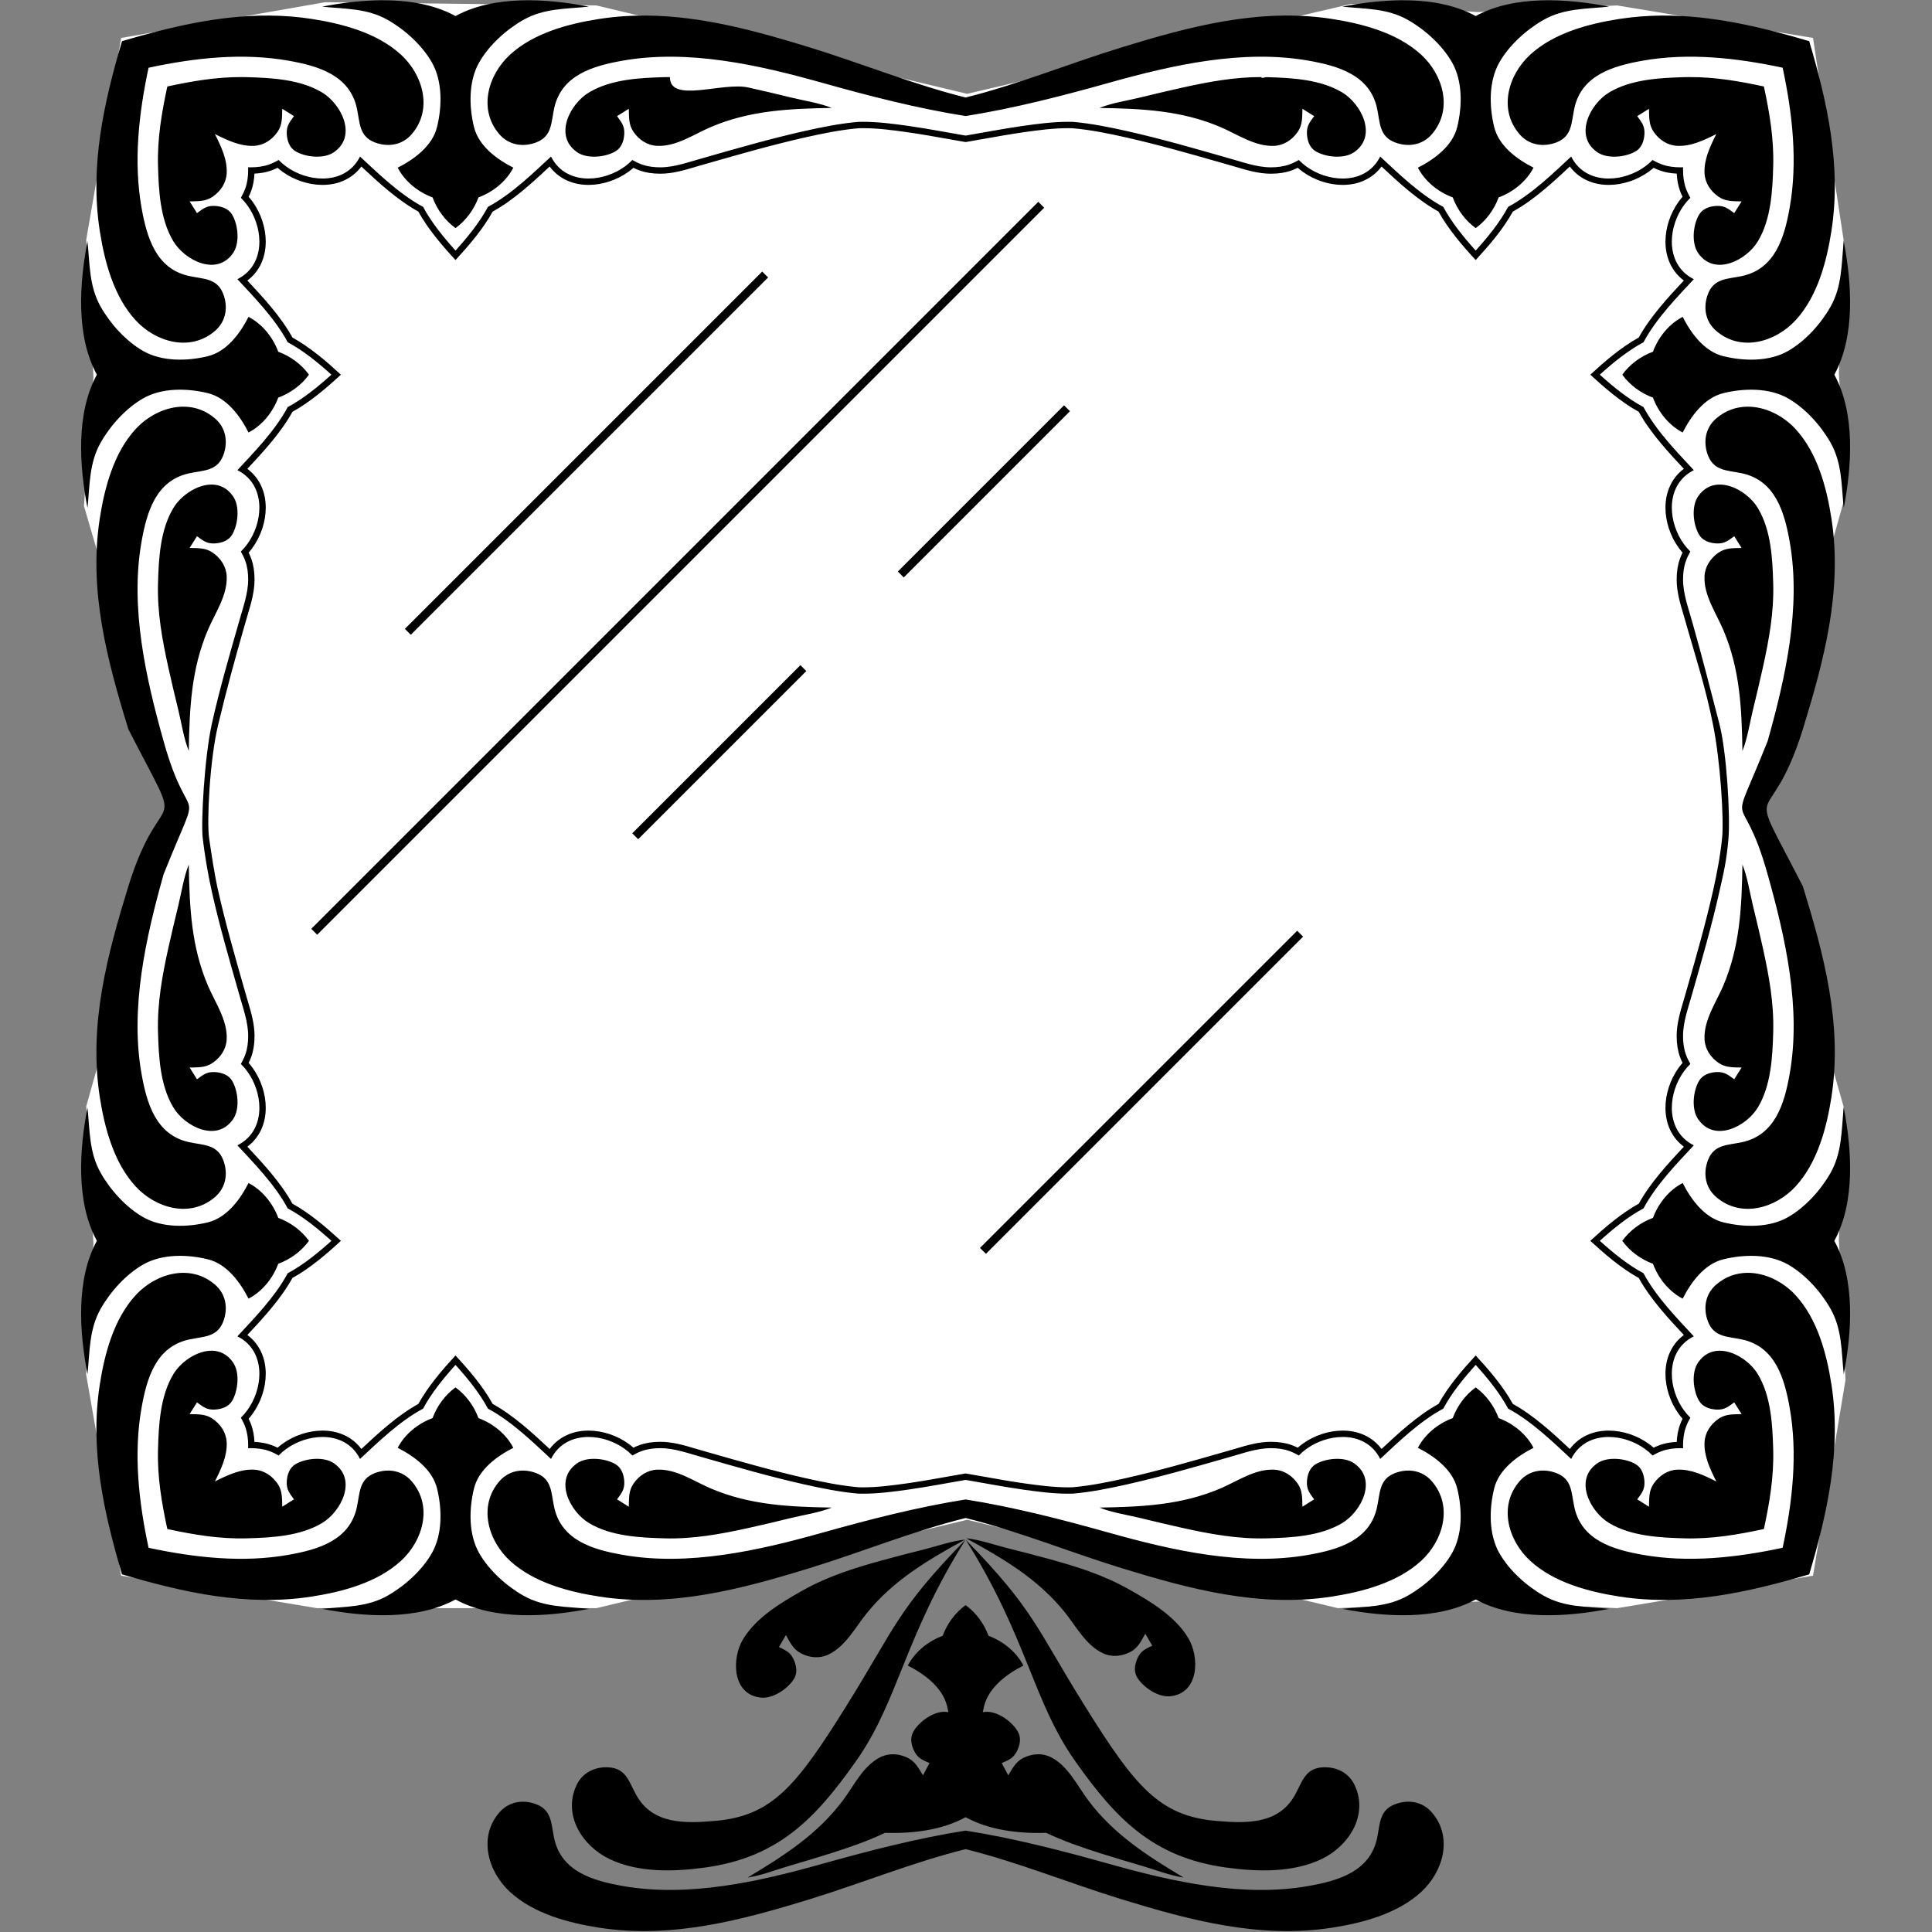 <?xml version='1.0' encoding='utf-8'?>
<svg xmlns="http://www.w3.org/2000/svg" xmlns:svg="http://www.w3.org/2000/svg" xmlns:rdf="http://www.w3.org/1999/02/22-rdf-syntax-ns#" xmlns:cc="http://creativecommons.org/ns#" xmlns:dc="http://purl.org/dc/elements/1.1/" version="1.1" id="Layer_1" x="0px" y="0px" viewBox="0 0 512 512" xml:space="preserve" width="512" height="512"><rect x="0" y="0" width="512" height="512" fill="#808080" stroke="none"/><defs id="defs135"/>
<g id="g130" transform="translate(-15.697,-1389.37)">
	<g id="g128">
		<g id="g126">
			
			
			
			
			
			
			
			
			
			
			
			
			
			
			
			
			
			
			
			
			
			
			
			
			
			
			
			
			
			
			
			
			
			
			
			
			
			
			
			
			
			
			
			
			
			
			
			
			
			
			
			
			
			
			
			
			
			
			
			
			
			
		<path id="rect987" d="m 47.809,1399.426 54.014,-9.47 71.915,0.861 98.25,23.418 101.815,-23.837 33.45,2.175 37.015,-1.756 51.899,8.61 8.097,53.496 -1.244,35.418 1.892,31.679 -23.25,83.07 22.602,79.52 -1.245,35.417 1.756,37.015 -8.609,51.899 -51.899,8.61 -37.015,-1.756 -37.015,1.756 -98.25,-23.418 -98.25,23.418 H 99.708 l -51.898,-8.61 -9.296,-53.403 1.943,-34.526 -1.905,-36.452 22.503,-80.071 -23.114,-79.051 2.516,-34.114 -1.905,-36.452 z" fill="#ffffff" fill-opacity="1" stroke="none" stroke-width="3.661" stroke-linecap="square" stroke-linejoin="round" stroke-opacity="1"/><g id="g826" transform="matrix(0.293,0,0,0.293,32.594,1344.024)"><path id="path2" transform="translate(15.697,15.697)" d="m 271.291,139.314 c -18.472,0.135 -36.883,2.579 -53.252,5.758 20.752,2.169 40.48,1.353 59.248,11.99 15.441,8.751 31.09,22.876 39.943,38.406 9.751,17.103 9.245,39.946 4.686,58.527 -4.196,17.097 -20.702,29.195 -35.562,36.727 6.251,12.142 18.177,21.982 31.521,26.885 4.049,11.021 11.464,21.074 20.764,27.762 9.3,-6.688 16.717,-16.741 20.766,-27.762 13.345,-4.902 25.27,-14.742 31.521,-26.885 -14.86,-7.531 -31.367,-19.629 -35.562,-36.727 -4.56,-18.581 -5.065,-41.425 4.686,-58.527 8.854,-15.53 24.503,-29.655 39.943,-38.406 18.768,-10.637 38.496,-9.821 59.248,-11.99 -37.415,-7.267 -85.495,-10.685 -120.602,8.502 C 318.891,142.781 295.041,139.14 271.291,139.314 Z m 922.721,0 c -18.472,0.135 -36.881,2.579 -53.25,5.758 20.752,2.169 40.478,1.353 59.246,11.99 15.441,8.751 31.091,22.876 39.945,38.406 9.751,17.103 9.243,39.946 4.684,58.527 -4.196,17.097 -20.702,29.195 -35.562,36.727 6.251,12.142 18.177,21.983 31.521,26.885 4.049,11.021 11.466,21.074 20.766,27.762 9.3,-6.688 16.717,-16.741 20.766,-27.762 13.345,-4.902 25.27,-14.742 31.521,-26.885 -14.86,-7.531 -31.367,-19.629 -35.562,-36.727 -4.56,-18.581 -5.067,-41.425 4.684,-58.527 8.854,-15.53 24.505,-29.655 39.945,-38.406 18.768,-10.637 38.494,-9.821 59.246,-11.99 -37.415,-7.267 -85.493,-10.685 -120.6,8.502 -19.747,-10.793 -43.6,-14.434 -67.35,-14.26 z M 170.168,153.15 c -45.236,-0.314 -89.504,10.25 -133.182,23.145 -16.505,55.908 -29.192,112.783 -20.135,171.416 4.341,28.103 12.684,59.469 32.375,80.938 18.232,19.877 49.623,29.031 71.945,9.625 9.871,-8.471 11.896,-21.376 7.439,-33.18 -5.505,-14.582 -17.916,-13.541 -31.018,-16.4 -29.947,-6.536 -38.219,-35.105 -42.939,-61.729 -7.34,-41.401 -2.621,-84.758 6.357,-126.645 41.887,-8.979 85.244,-13.696 126.645,-6.355 26.624,4.721 55.192,12.99 61.729,42.938 2.859,13.101 1.819,25.512 16.4,31.018 11.803,4.457 24.707,2.431 33.178,-7.439 19.406,-22.323 10.254,-53.714 -9.623,-71.945 -21.469,-19.691 -52.835,-28.032 -80.938,-32.373 -12.826,-1.981 -25.568,-2.924 -38.234,-3.012 z m -48.996,285.123 c -6.396,5.56 6.756,-5.798 0,0 z M 1429.832,153.15 c -12.666,0.088 -25.408,1.029 -38.234,3.01 -28.103,4.341 -59.469,12.684 -80.938,32.375 -19.877,18.232 -29.03,49.623 -9.623,71.945 8.471,9.871 21.374,11.896 33.178,7.439 14.582,-5.505 13.541,-17.916 16.4,-31.018 6.536,-29.947 35.105,-38.219 61.729,-42.939 41.401,-7.34 84.758,-2.621 126.644,6.357 8.979,41.887 13.698,85.244 6.357,126.645 -4.721,26.624 -12.992,55.192 -42.94,61.729 -13.101,2.859 -25.512,1.819 -31.017,16.4 -4.457,11.803 -2.431,24.707 7.439,33.178 22.323,19.406 53.714,10.254 71.945,-9.623 19.691,-21.469 28.034,-52.835 32.375,-80.938 9.057,-58.633 -3.628,-115.508 -20.133,-171.416 -43.678,-12.894 -87.948,-23.459 -133.184,-23.145 z m -128.795,107.33 c -5.56,-6.396 5.798,6.756 0,0 z M 511.416,153.154 c -14.083,-0.115 -28.259,0.802 -42.539,3.008 -28.103,4.341 -59.469,12.682 -80.938,32.373 -19.877,18.232 -29.031,49.623 -9.625,71.945 8.471,9.871 21.376,11.896 33.18,7.439 14.582,-5.505 13.541,-17.916 16.4,-31.018 6.536,-29.947 35.105,-38.217 61.729,-42.938 59.481,-10.546 123.001,3.796 180.395,19.906 42.437,11.912 86.023,23.194 129.982,30.156 43.96,-6.962 87.545,-18.244 129.982,-30.156 57.393,-16.111 120.916,-30.452 180.396,-19.906 26.624,4.721 55.191,12.99 61.727,42.938 2.86,13.101 1.819,25.512 16.4,31.018 11.803,4.457 24.708,2.431 33.18,-7.439 19.406,-22.323 10.254,-53.714 -9.623,-71.945 -21.469,-19.691 -52.837,-28.032 -80.939,-32.373 -65.282,-10.084 -128.384,6.783 -190.398,25.867 -46.726,14.379 -93.013,33.338 -140.725,45.229 -47.712,-11.891 -93.999,-30.849 -140.725,-45.229 -48.449,-14.91 -97.562,-28.466 -147.859,-28.875 z m 710.269,107.326 c -5.798,6.756 5.56,-6.396 0,0 z m -843.371,0 c -5.56,-6.396 5.798,6.756 0,0 z M 532.529,208.779 c -1.612,0.004 -3.228,0.029 -4.85,0.072 -22.549,0.607 -48.404,1.924 -68.275,13.801 -17.274,10.324 -32.175,39.283 -10.838,54.02 9.034,6.45 25.85,4.641 34.908,-0.828 5.362,-3.206 7.455,-9.532 7.791,-15.445 0.424,-7.465 -2.466,-10.703 -6.516,-16.289 3.509,-2.262 7.114,-4.37 10.609,-6.654 0.266,7.646 -0.269,14.384 4.338,20.996 4.963,7.122 12.404,12.099 21.195,12.525 17.266,0.838 33.215,-10.406 48.439,-16.916 35.585,-15.218 71.498,-16.728 109.613,-17.377 -11.537,-4.615 -24.851,-6.497 -36.91,-9.438 -12.819,-3.126 -25.652,-6.195 -38.537,-9.039 -23.656,-5.223 -70.969,14.748 -70.969,-9.428 z m -83.963,67.893 c -5.704,-3.94 4.256,3.039 0,0 z m 618.904,-67.893 c -24.175,-0.063 -47.311,4.205 -70.967,9.428 -12.885,2.845 -25.718,5.913 -38.537,9.039 -12.059,2.94 -25.375,4.823 -36.912,9.438 38.115,0.649 74.028,2.159 109.613,17.377 15.224,6.511 31.175,17.754 48.441,16.916 8.791,-0.426 16.23,-5.403 21.193,-12.525 4.607,-6.612 4.072,-13.351 4.338,-20.996 3.495,2.284 7.101,4.392 10.609,6.654 -4.05,5.586 -6.94,8.824 -6.516,16.289 0.336,5.913 2.429,12.239 7.791,15.445 9.051,5.465 25.85,7.275 34.889,0.842 -4.088,2.92 5.611,-3.874 0.041,-0.027 21.307,-14.741 6.409,-43.685 -10.859,-54.006 -19.872,-11.877 -45.727,-13.194 -68.275,-13.801 -1.621,-0.044 -4.85,1.539 -4.85,-0.072 z m -922.451,0.002 c -22.84,-0.089 -44.749,3.693 -67.039,8.508 -5.135,23.776 -9.097,47.118 -8.438,71.619 0.607,22.549 1.924,48.404 13.801,68.275 10.324,17.274 39.283,32.175 54.02,10.838 6.45,-9.034 4.641,-25.852 -0.828,-34.91 -3.206,-5.362 -9.532,-7.453 -15.445,-7.789 -7.465,-0.424 -10.703,2.466 -16.289,6.516 -2.262,-3.509 -4.37,-7.114 -6.654,-10.609 7.646,-0.266 14.384,0.269 20.996,-4.338 7.122,-4.963 12.099,-12.404 12.525,-21.195 0.602,-12.397 -5.025,-24.116 -10.656,-35.375 11.259,5.631 22.978,11.258 35.375,10.656 8.791,-0.427 16.233,-5.401 21.195,-12.523 4.607,-6.612 4.072,-13.352 4.338,-20.998 3.495,2.284 7.101,4.392 10.609,6.654 -4.05,5.586 -6.94,8.824 -6.516,16.289 0.336,5.913 2.427,12.239 7.789,15.445 9.058,5.469 25.876,7.279 34.91,0.828 21.337,-14.737 6.436,-43.695 -10.838,-54.02 -19.872,-11.877 -45.727,-13.194 -68.275,-13.801 -1.531,-0.041 -3.057,-0.064 -4.58,-0.07 z m 83.693,67.891 c -4.256,3.039 5.704,-3.94 0,0 z m -91.35,91.35 c -3.94,5.704 3.039,-4.256 0,0 z M 1454.982,208.781 c -1.523,0.006 -3.051,0.029 -4.582,0.07 -22.549,0.607 -48.404,1.924 -68.275,13.801 -17.274,10.324 -32.175,39.283 -10.838,54.02 9.034,6.45 25.852,4.641 34.91,-0.828 5.362,-3.206 7.453,-9.532 7.789,-15.445 0.424,-7.465 -2.466,-10.703 -6.516,-16.289 3.509,-2.262 7.114,-4.37 10.609,-6.654 0.266,7.646 -0.269,14.384 4.338,20.996 4.963,7.122 12.404,12.099 21.195,12.525 12.397,0.602 24.116,-5.025 35.375,-10.656 -5.631,11.259 -11.258,22.978 -10.656,35.375 0.426,8.791 5.403,16.233 12.525,21.195 6.612,4.607 13.351,4.072 20.996,4.338 -2.284,3.495 -4.392,7.101 -6.654,10.609 -5.586,-4.05 -8.824,-6.94 -16.289,-6.516 -5.913,0.336 -12.239,2.427 -15.445,7.789 -5.469,9.058 -7.279,25.876 -0.828,34.91 14.736,21.337 43.695,6.436 54.02,-10.838 11.877,-19.872 13.194,-45.727 13.801,-68.275 0.66,-24.502 -3.302,-47.844 -8.438,-71.619 -22.29,-4.814 -44.197,-8.597 -67.037,-8.508 z m 7.654,159.24 c -3.039,-4.256 3.94,5.704 0,0 z m -91.35,-91.35 c -5.704,-3.94 4.256,3.039 0,0 z m -664.059,-27.438 c -1.485,0 -2.968,0.021 -4.449,0.066 -16.339,1.452 -32.419,4.672 -48.404,8.262 -30.763,6.907 -61.065,15.644 -91.363,24.32 -12.878,3.465 -25.685,8.527 -39.225,8.527 -5.554,0 -11.299,-0.678 -16.543,-2.553 -3.001,-1.073 -5.879,-2.474 -8.639,-4.064 -2.107,2.17 -4.406,4.151 -6.857,5.924 -9.385,6.788 -21.348,10.828 -32.812,10.828 -13.826,7e-4 -26.928,-5.872 -33.924,-19.879 -14.966,13.822 -35.245,33.892 -57.047,45.502 -7.547,14.172 -18.669,27.702 -29.326,39.547 -10.657,-11.844 -21.777,-25.375 -29.324,-39.547 -21.802,-11.61 -42.083,-31.68 -57.049,-45.502 -6.996,14.007 -20.098,19.88 -33.924,19.879 -11.464,-5e-4 -23.427,-4.04 -32.812,-10.828 -2.451,-1.773 -4.75,-3.754 -6.857,-5.924 -2.759,1.59 -5.637,2.991 -8.639,4.064 -5.244,1.875 -10.988,2.553 -16.543,2.553 -0.817,0 -1.631,-0.019 -2.443,-0.055 0.035,0.812 0.055,1.626 0.055,2.443 0,5.554 -0.678,11.299 -2.553,16.543 -1.073,3.001 -2.474,5.879 -4.064,8.639 2.17,2.107 4.151,4.407 5.924,6.857 6.788,9.385 10.828,21.348 10.828,32.812 7e-4,13.826 -5.872,26.928 -19.879,33.924 13.822,14.966 33.892,35.247 45.502,57.049 14.172,7.547 27.701,18.668 39.545,29.324 -11.844,10.657 -25.373,21.779 -39.545,29.326 -11.61,21.802 -31.68,42.081 -45.502,57.047 14.007,6.996 19.88,20.098 19.879,33.924 -5e-4,11.464 -4.04,23.427 -10.828,32.812 -1.773,2.451 -3.754,4.752 -5.924,6.859 1.59,2.759 2.991,5.635 4.064,8.637 1.875,5.244 2.553,10.989 2.553,16.543 0,13.54 -5.063,26.347 -8.527,39.225 -8.676,30.299 -17.611,61.11 -24.32,91.363 -6.709,30.253 -9.966,89.136 -8.262,103.538 1.705,14.402 4.672,32.419 8.262,48.404 6.907,30.763 15.644,61.065 24.32,91.363 3.465,12.878 8.527,25.685 8.527,39.225 0,5.555 -0.678,11.299 -2.553,16.543 -1.073,3.002 -2.474,5.879 -4.064,8.639 2.17,2.107 4.151,4.407 5.924,6.857 6.788,9.385 10.828,21.348 10.828,32.812 7e-4,13.826 -5.872,26.928 -19.879,33.924 13.822,14.966 33.892,35.245 45.502,57.047 14.172,7.547 27.701,18.669 39.545,29.326 -11.844,10.657 -25.373,21.777 -39.545,29.324 -11.61,21.802 -31.68,42.083 -45.502,57.049 14.007,6.996 19.88,20.098 19.879,33.924 -5e-4,11.464 -4.04,23.427 -10.828,32.812 -1.773,2.451 -3.754,4.75 -5.924,6.857 1.59,2.759 2.991,5.637 4.064,8.639 1.875,5.244 2.553,10.988 2.553,16.543 0,0.817 -0.019,1.631 -0.055,2.443 0.812,-0.035 1.626,-0.055 2.443,-0.055 5.554,0 11.299,0.678 16.543,2.553 3.001,1.073 5.879,2.474 8.639,4.064 2.107,-2.17 4.407,-4.151 6.857,-5.924 9.385,-6.788 21.348,-10.828 32.812,-10.828 13.826,-6e-4 26.928,5.872 33.924,19.879 14.966,-13.822 35.247,-33.892 57.049,-45.502 7.547,-14.172 18.668,-27.702 29.324,-39.547 10.657,11.844 21.779,25.375 29.326,39.547 21.802,11.61 42.081,31.68 57.047,45.502 6.996,-14.007 20.098,-19.88 33.924,-19.879 11.464,5e-4 23.427,4.04 32.812,10.828 2.451,1.773 4.75,3.754 6.857,5.924 2.759,-1.59 5.637,-2.992 8.639,-4.064 5.244,-1.875 10.989,-2.553 16.543,-2.553 13.54,0 26.347,5.063 39.225,8.527 30.299,8.676 60.6,17.413 91.363,24.32 15.985,3.589 32.066,6.81 48.404,8.262 1.481,0.045 2.964,0.066 4.449,0.066 13.687,0 27.522,-1.813 41.012,-3.725 17.385,-2.463 34.609,-5.836 51.76,-8.75 17.151,2.914 34.375,6.287 51.76,8.75 13.49,1.911 27.325,3.725 41.012,3.725 1.485,0 2.966,-0.021 4.447,-0.066 16.339,-1.452 32.421,-4.672 48.406,-8.262 30.763,-6.907 61.065,-15.644 91.363,-24.32 12.878,-3.465 25.685,-8.527 39.225,-8.527 5.555,0 11.299,0.678 16.543,2.553 3.002,1.073 5.879,2.474 8.639,4.064 2.107,-2.17 4.407,-4.151 6.857,-5.924 9.385,-6.788 21.348,-10.828 32.812,-10.828 13.826,-6e-4 26.928,5.872 33.924,19.879 14.966,-13.822 35.245,-33.892 57.047,-45.502 7.547,-14.172 18.669,-27.702 29.326,-39.547 10.657,11.844 21.777,25.375 29.324,39.547 21.802,11.61 42.083,31.68 57.049,45.502 6.996,-14.007 20.098,-19.88 33.924,-19.879 11.464,5e-4 23.427,4.04 32.812,10.828 2.451,1.773 4.75,3.754 6.857,5.924 2.759,-1.59 5.637,-2.992 8.639,-4.064 5.244,-1.875 10.988,-2.553 16.543,-2.553 0.817,0 1.631,0.019 2.443,0.055 -0.035,-0.812 -0.055,-1.626 -0.055,-2.443 0,-5.555 0.678,-11.299 2.553,-16.543 1.073,-3.002 2.474,-5.88 4.064,-8.639 -2.17,-2.107 -4.151,-4.406 -5.924,-6.857 -6.788,-9.385 -10.828,-21.348 -10.828,-32.812 -6e-4,-13.826 5.872,-26.928 19.879,-33.924 -13.822,-14.966 -33.892,-35.247 -45.502,-57.049 -14.172,-7.547 -27.703,-18.667 -39.547,-29.324 11.844,-10.657 25.375,-21.779 39.547,-29.326 11.61,-21.802 31.68,-42.081 45.502,-57.047 -14.007,-6.996 -19.88,-20.098 -19.879,-33.924 5e-4,-11.464 4.04,-23.427 10.828,-32.812 1.773,-2.451 3.754,-4.75 5.924,-6.857 -1.59,-2.759 -2.992,-5.637 -4.064,-8.639 -1.875,-5.244 -2.553,-10.988 -2.553,-16.543 0,-13.54 5.063,-26.347 8.527,-39.225 8.676,-30.299 17.413,-60.6 24.32,-91.363 3.589,-15.985 6.592,-27.76 8.262,-48.404 1.67,-20.644 -1.637,-78.178 -8.262,-103.538 -6.625,-25.36 -15.644,-61.065 -24.32,-91.363 -3.465,-12.878 -8.527,-25.685 -8.527,-39.225 0,-5.554 0.678,-11.299 2.553,-16.543 1.073,-3.001 2.474,-5.877 4.064,-8.637 -2.17,-2.107 -4.151,-4.408 -5.924,-6.859 -6.788,-9.385 -10.828,-21.348 -10.828,-32.812 -6e-4,-13.826 5.872,-26.928 19.879,-33.924 -13.822,-14.966 -33.892,-35.245 -45.502,-57.047 -14.172,-7.547 -27.703,-18.669 -39.547,-29.326 11.844,-10.657 25.375,-21.777 39.547,-29.324 11.61,-21.802 31.68,-42.083 45.502,-57.049 -14.007,-6.996 -19.88,-20.098 -19.879,-33.924 5e-4,-11.464 4.04,-23.427 10.828,-32.812 1.773,-2.451 3.754,-4.75 5.924,-6.857 -1.59,-2.759 -2.992,-5.637 -4.064,-8.639 -1.875,-5.244 -2.553,-10.988 -2.553,-16.543 -10e-5,-0.817 0.019,-1.631 0.055,-2.443 -0.812,0.035 -1.626,0.055 -2.443,0.055 -5.555,0 -11.299,-0.678 -16.543,-2.553 -3.002,-1.073 -5.88,-2.474 -8.639,-4.064 -2.107,2.17 -4.406,4.151 -6.857,5.924 -9.385,6.788 -21.348,10.828 -32.812,10.828 -13.826,7e-4 -26.928,-5.872 -33.924,-19.879 -14.966,13.822 -35.247,33.892 -57.049,45.502 -7.547,14.172 -18.667,27.702 -29.324,39.547 -10.657,-11.844 -21.779,-25.375 -29.326,-39.547 -21.802,-11.61 -42.081,-31.68 -57.047,-45.502 -6.996,14.007 -20.098,19.88 -33.924,19.879 -11.464,-5e-4 -23.427,-4.04 -32.812,-10.828 -2.451,-1.773 -4.75,-3.754 -6.857,-5.924 -2.759,1.59 -5.637,2.991 -8.639,4.064 -5.244,1.875 -10.988,2.553 -16.543,2.553 -13.54,0 -26.347,-5.063 -39.225,-8.527 -30.299,-8.676 -60.6,-17.413 -91.363,-24.32 -15.985,-3.589 -32.068,-6.81 -48.406,-8.262 -1.481,-0.045 -2.962,-0.066 -4.447,-0.066 -13.687,0 -27.522,1.813 -41.012,3.725 -17.385,2.463 -34.609,5.836 -51.76,8.75 -17.15,-2.914 -34.375,-6.287 -51.76,-8.75 -13.49,-1.911 -27.325,-3.725 -41.012,-3.725 z m 5.033,2.959 c 3.356,0.103 6.717,0.305 10.086,0.578 -3.369,-0.273 -6.73,-0.475 -10.086,-0.578 z m 175.477,0 c -3.356,0.103 -6.717,0.305 -10.086,0.578 3.369,-0.273 6.73,-0.475 10.086,-0.578 z m -180.51,2.803 c 13.224,0 26.564,1.735 40.205,3.668 11.688,1.656 23.524,3.766 34.971,5.807 5.824,1.038 11.693,2.084 17.596,3.08 5.902,-0.996 11.772,-2.042 17.596,-3.08 11.447,-2.041 23.284,-4.151 34.973,-5.807 13.641,-1.933 26.979,-3.668 40.203,-3.668 1.388,0 2.769,0.02 4.107,0.059 16.492,1.478 32.567,4.779 47.484,8.129 29.696,6.668 59.524,15.211 88.369,23.473 l 2.67,0.766 0.088,0.025 c 2.946,0.793 5.98,1.698 8.914,2.574 10.129,3.024 20.603,6.15 31.807,6.15 6.901,0 13.12,-0.972 18.483,-2.889 1.905,-0.681 3.806,-1.49 5.744,-2.445 1.416,1.25 2.9,2.437 4.438,3.549 10.473,7.575 23.663,11.919 36.188,11.92 14.768,7e-4 27.21,-5.976 35.139,-16.641 0.079,0.074 0.159,0.147 0.238,0.221 14.396,13.438 32.096,29.961 51.32,40.557 8.825,16.011 21.759,30.964 33.6,43.832 11.841,-12.868 24.777,-27.821 33.602,-43.832 19.224,-10.596 36.924,-27.118 51.32,-40.557 0.08,-0.074 0.157,-0.147 0.236,-0.221 7.928,10.664 20.373,16.641 35.141,16.641 12.524,-6e-4 25.714,-4.345 36.188,-11.92 1.538,-1.112 3.022,-2.299 4.438,-3.549 1.938,0.955 3.837,1.765 5.742,2.445 4.495,1.607 9.592,2.549 15.188,2.812 0.263,5.596 1.206,10.691 2.812,15.186 0.681,1.905 1.49,3.806 2.445,5.744 -1.25,1.416 -2.437,2.9 -3.549,4.438 -7.575,10.474 -11.919,23.663 -11.92,36.188 -7e-4,14.768 5.976,27.21 16.641,35.139 -0.074,0.079 -0.149,0.159 -0.223,0.238 -13.438,14.396 -29.959,32.096 -40.555,51.32 -16.011,8.825 -30.964,21.759 -43.832,33.6 12.868,11.841 27.821,24.777 43.832,33.602 10.596,19.224 27.116,36.924 40.555,51.32 0.074,0.079 0.149,0.157 0.223,0.236 -10.664,7.928 -16.641,20.373 -16.641,35.141 6e-4,12.524 4.345,25.714 11.92,36.188 1.112,1.538 2.299,3.022 3.549,4.438 -0.955,1.938 -1.765,3.838 -2.445,5.742 -1.917,5.363 -2.889,11.581 -2.889,18.482 0,11.204 3.126,21.679 6.15,31.809 0.876,2.934 1.782,5.968 2.574,8.914 l 0.025,0.088 0.764,2.67 c 8.262,28.845 16.833,55.033 23.473,88.369 6.639,33.336 9.829,85.374 8.13,101.934 -1.698,16.56 -4.781,32.567 -8.131,47.484 -6.668,29.696 -15.211,59.524 -23.473,88.369 l -0.764,2.67 -0.025,0.088 c -0.793,2.946 -1.698,5.98 -2.574,8.914 -3.024,10.129 -6.15,20.603 -6.15,31.807 0,6.901 0.972,13.12 2.889,18.483 0.681,1.905 1.49,3.806 2.445,5.744 -1.25,1.416 -2.437,2.9 -3.549,4.438 -7.575,10.473 -11.919,23.663 -11.92,36.188 -7e-4,14.768 5.976,27.21 16.641,35.139 -0.074,0.079 -0.149,0.159 -0.223,0.238 -13.438,14.396 -29.959,32.096 -40.555,51.32 -16.011,8.825 -30.964,21.759 -43.832,33.6 12.868,11.841 27.821,24.777 43.832,33.602 10.596,19.224 27.116,36.924 40.555,51.32 0.074,0.08 0.149,0.157 0.223,0.236 -10.664,7.928 -16.641,20.373 -16.641,35.141 6e-4,12.524 4.345,25.714 11.92,36.188 1.112,1.538 2.299,3.022 3.549,4.438 -0.955,1.938 -1.765,3.837 -2.445,5.742 -1.607,4.495 -2.549,9.592 -2.812,15.188 -5.596,0.263 -10.693,1.206 -15.188,2.812 -1.905,0.681 -3.805,1.49 -5.742,2.445 -1.416,-1.25 -2.9,-2.437 -4.438,-3.549 -10.473,-7.575 -23.663,-11.919 -36.188,-11.92 -14.768,-7e-4 -27.212,5.976 -35.141,16.641 -0.079,-0.074 -0.157,-0.149 -0.236,-0.223 -14.396,-13.438 -32.096,-29.959 -51.32,-40.555 -8.825,-16.011 -21.761,-30.964 -33.602,-43.832 -11.841,12.868 -24.775,27.821 -33.6,43.832 -19.224,10.596 -36.924,27.116 -51.32,40.555 -0.079,0.074 -0.159,0.149 -0.238,0.223 -7.929,-10.664 -20.371,-16.641 -35.139,-16.641 -12.524,6e-4 -25.714,4.345 -36.188,11.92 -1.538,1.112 -3.022,2.299 -4.438,3.549 -1.938,-0.955 -3.839,-1.765 -5.744,-2.445 -5.363,-1.917 -11.581,-2.889 -18.483,-2.889 -11.204,0 -21.677,3.126 -31.807,6.15 -2.934,0.876 -5.968,1.782 -8.914,2.574 l -0.088,0.025 -2.67,0.764 c -28.845,8.262 -58.673,16.805 -88.369,23.473 -14.917,3.349 -30.992,6.653 -47.484,8.131 -1.338,0.039 -2.719,0.059 -4.107,0.059 -13.224,0 -26.562,-1.735 -40.203,-3.668 -11.688,-1.656 -23.526,-3.766 -34.973,-5.807 -5.824,-1.038 -11.693,-2.084 -17.596,-3.08 -5.902,0.996 -11.772,2.042 -17.596,3.08 -11.447,2.041 -23.283,4.151 -34.971,5.807 -13.641,1.933 -26.981,3.668 -40.205,3.668 -1.388,0 -2.769,-0.02 -4.107,-0.059 -16.492,-1.478 -32.567,-4.781 -47.484,-8.131 -29.696,-6.668 -59.524,-15.211 -88.369,-23.473 l -2.67,-0.764 -0.088,-0.025 c -2.946,-0.793 -5.98,-1.698 -8.914,-2.574 -10.129,-3.024 -20.604,-6.15 -31.809,-6.15 -6.901,0 -13.12,0.972 -18.482,2.889 -1.905,0.681 -3.805,1.49 -5.742,2.445 -1.416,-1.25 -2.9,-2.437 -4.438,-3.549 -10.473,-7.575 -23.663,-11.919 -36.188,-11.92 -14.768,-7e-4 -27.212,5.976 -35.141,16.641 -0.079,-0.074 -0.157,-0.149 -0.236,-0.223 -14.396,-13.438 -32.096,-29.959 -51.32,-40.555 -8.825,-16.011 -21.761,-30.964 -33.602,-43.832 -11.841,12.868 -24.775,27.821 -33.6,43.832 -19.224,10.596 -36.924,27.116 -51.32,40.555 -0.079,0.074 -0.159,0.149 -0.238,0.223 -7.928,-10.664 -20.371,-16.641 -35.139,-16.641 -12.524,6e-4 -25.714,4.345 -36.188,11.92 -1.538,1.112 -3.022,2.299 -4.438,3.549 -1.938,-0.955 -3.839,-1.765 -5.744,-2.445 -4.495,-1.607 -9.59,-2.549 -15.186,-2.812 -0.263,-5.596 -1.206,-10.693 -2.812,-15.188 -0.681,-1.905 -1.49,-3.805 -2.445,-5.742 1.25,-1.416 2.437,-2.9 3.549,-4.438 7.575,-10.473 11.919,-23.663 11.92,-36.188 7e-4,-14.768 -5.976,-27.212 -16.641,-35.141 0.074,-0.079 0.147,-0.157 0.221,-0.236 13.438,-14.396 29.961,-32.096 40.557,-51.32 16.011,-8.825 30.964,-21.761 43.832,-33.602 -12.868,-11.841 -27.821,-24.775 -43.832,-33.6 -10.596,-19.224 -27.118,-36.924 -40.557,-51.32 -0.074,-0.079 -0.147,-0.159 -0.221,-0.238 10.664,-7.929 16.641,-20.371 16.641,-35.139 -6e-4,-12.524 -4.345,-25.714 -11.92,-36.188 -1.112,-1.538 -2.299,-3.022 -3.549,-4.438 0.955,-1.938 1.765,-3.839 2.445,-5.744 1.917,-5.363 2.889,-11.581 2.889,-18.483 0,-11.204 -3.126,-21.677 -6.15,-31.807 -0.876,-2.934 -1.782,-5.968 -2.574,-8.914 l -0.025,-0.088 -0.766,-2.67 c -8.262,-28.845 -16.805,-58.673 -23.473,-88.369 -3.349,-14.917 -6.071,-33.397 -8.129,-47.484 -2.057,-14.088 0.344,-69.314 8.129,-101.934 7.785,-32.62 15.211,-59.524 23.473,-88.369 l 0.766,-2.67 0.025,-0.088 c 0.793,-2.946 1.698,-5.98 2.574,-8.914 3.024,-10.129 6.15,-20.604 6.15,-31.809 0,-6.901 -0.972,-13.12 -2.889,-18.482 -0.681,-1.905 -1.49,-3.805 -2.445,-5.742 1.25,-1.416 2.437,-2.9 3.549,-4.438 7.575,-10.473 11.919,-23.663 11.92,-36.188 7e-4,-14.768 -5.976,-27.212 -16.641,-35.141 0.074,-0.079 0.147,-0.157 0.221,-0.236 13.438,-14.396 29.961,-32.096 40.557,-51.32 16.011,-8.825 30.964,-21.761 43.832,-33.602 -12.868,-11.841 -27.821,-24.775 -43.832,-33.6 -10.596,-19.224 -27.118,-36.924 -40.557,-51.32 -0.074,-0.079 -0.147,-0.159 -0.221,-0.238 10.664,-7.928 16.641,-20.371 16.641,-35.139 -6e-4,-12.524 -4.345,-25.714 -11.92,-36.188 -1.112,-1.538 -2.299,-3.022 -3.549,-4.438 0.955,-1.938 1.765,-3.839 2.445,-5.744 1.607,-4.495 2.549,-9.59 2.812,-15.186 5.596,-0.263 10.691,-1.206 15.186,-2.812 1.905,-0.681 3.806,-1.49 5.744,-2.445 1.416,1.25 2.9,2.437 4.438,3.549 10.474,7.575 23.663,11.919 36.188,11.92 14.768,7e-4 27.21,-5.976 35.139,-16.641 0.079,0.074 0.159,0.147 0.238,0.221 14.396,13.438 32.096,29.961 51.32,40.557 8.825,16.011 21.759,30.964 33.6,43.832 11.841,-12.868 24.777,-27.821 33.602,-43.832 19.224,-10.596 36.924,-27.118 51.32,-40.557 0.079,-0.074 0.157,-0.147 0.236,-0.221 7.928,10.664 20.373,16.641 35.141,16.641 12.524,-6e-4 25.714,-4.345 36.188,-11.92 1.538,-1.112 3.022,-2.299 4.438,-3.549 1.938,0.955 3.838,1.765 5.742,2.445 5.363,1.917 11.581,2.889 18.482,2.889 11.204,0 21.679,-3.126 31.809,-6.15 2.934,-0.876 5.983,-1.727 8.914,-2.574 l 0.088,-0.025 2.67,-0.766 c 28.845,-8.262 58.673,-16.805 88.369,-23.473 14.917,-3.349 30.992,-6.651 47.484,-8.129 1.338,-0.039 2.719,-0.059 4.107,-0.059 z m -406.734,3.736 c 0.192,-0.228 -0.139,0.149 -1.529,1.748 -4.348,5.067 0.952,-1.064 1.529,-1.748 z m -44.803,29.055 c 3.612,3.372 7.436,6.943 11.439,10.562 -4.003,-3.62 -7.827,-7.19 -11.439,-10.562 z m 165.896,0 c -3.612,3.372 -7.436,6.943 -11.439,10.562 4.003,-3.62 7.827,-7.19 11.439,-10.562 z m 756.824,0 c 3.612,3.372 7.436,6.943 11.44,10.562 -4.003,-3.62 -7.827,-7.19 -11.44,-10.562 z m 165.897,0 c -3.612,3.372 -7.436,6.943 -11.44,10.562 4.003,-3.62 7.827,-7.19 11.44,-10.562 z m -1163.381,2.008 c 0.944,0.783 1.918,1.535 2.914,2.256 -0.996,-0.721 -1.97,-1.473 -2.914,-2.256 z m 922.723,0 c 0.944,0.783 1.916,1.535 2.912,2.256 -0.996,-0.721 -1.968,-1.473 -2.912,-2.256 z m -942.781,3.078 c -2.2,0.26 -4.499,0.399 -6.889,0.416 -0.017,2.39 -0.156,4.689 -0.416,6.889 0.26,-2.2 0.399,-4.499 0.416,-6.889 2.39,-0.017 4.689,-0.156 6.889,-0.416 z m 1278.262,0 c 2.2,0.26 4.499,0.399 6.889,0.416 -2.39,-0.017 -4.689,-0.156 -6.889,-0.416 z m -1200.545,5.82 c -1.471,0.773 -3.002,1.454 -4.59,2.043 1.587,-0.588 3.119,-1.271 4.59,-2.043 z m 200.107,0 c 1.471,0.773 3.002,1.454 4.59,2.043 -1.587,-0.588 -3.119,-1.27 -4.59,-2.043 z m 722.613,0 c -1.471,0.773 -3.002,1.454 -4.59,2.043 1.587,-0.588 3.119,-1.27 4.59,-2.043 z m 200.107,0 c 1.471,0.773 3.004,1.454 4.592,2.043 -1.587,-0.588 -3.121,-1.27 -4.592,-2.043 z m -960.563,7.822 c -2.127,1.806 -4.295,3.597 -6.496,5.355 2.202,-1.758 4.369,-3.549 6.496,-5.355 z m 922.721,0 c -2.127,1.806 -4.293,3.597 -6.494,5.355 2.202,-1.758 4.367,-3.549 6.494,-5.355 z m -953.453,21.807 c -1.02,1.883 -2.101,3.751 -3.232,5.605 1.132,-1.854 2.212,-3.723 3.232,-5.605 z m -206.764,20.309 c 0.251,1.506 0.441,3.016 0.568,4.521 -0.127,-1.505 -0.318,-3.015 -0.568,-4.521 z M 5.764,357.347 c -7.267,37.415 -10.685,85.493 8.502,120.6 -19.187,35.106 -15.769,83.186 -8.502,120.602 2.169,-20.752 1.353,-40.48 11.99,-59.248 8.751,-15.441 22.876,-31.089 38.406,-39.943 17.103,-9.751 39.946,-9.245 58.527,-4.686 17.097,4.195 29.195,20.702 36.727,35.562 12.142,-6.251 21.983,-18.177 26.885,-31.521 11.021,-4.049 21.074,-11.466 27.762,-20.766 -6.688,-9.3 -16.741,-16.715 -27.762,-20.764 -4.902,-13.345 -14.742,-25.27 -26.885,-31.521 -7.531,14.86 -19.629,31.367 -36.727,35.562 -18.581,4.56 -41.425,5.065 -58.527,-4.686 -15.53,-8.854 -29.655,-24.503 -38.406,-39.943 C 7.117,397.827 7.933,378.099 5.764,357.347 Z m 1588.473,0 c -2.169,20.752 -1.352,40.48 -11.988,59.248 -8.751,15.441 -22.878,31.09 -38.408,39.943 -17.102,9.751 -39.946,9.245 -58.527,4.686 -17.097,-4.196 -29.195,-20.702 -36.727,-35.562 -12.142,6.251 -21.982,18.177 -26.885,31.521 -11.021,4.049 -21.073,11.464 -27.762,20.764 6.688,9.3 16.741,16.717 27.762,20.766 4.902,13.345 14.742,25.27 26.885,31.521 7.531,-14.86 19.63,-31.367 36.727,-35.562 18.581,-4.56 41.425,-5.065 58.527,4.686 15.53,8.854 29.657,24.503 38.408,39.943 10.637,18.768 9.819,38.496 11.988,59.248 7.267,-37.415 10.685,-85.495 -8.502,-120.602 19.187,-35.106 15.769,-83.184 8.502,-120.6 z M 161.428,373.304 c -0.588,1.587 -1.27,3.119 -2.043,4.59 0.773,-1.471 1.454,-3.002 2.043,-4.59 z m -12.949,21.695 c 3.372,3.612 6.943,7.436 10.562,11.439 -3.62,-4.003 -7.19,-7.827 -10.562,-11.439 z m 18.729,20.736 c 1.806,2.127 3.597,4.295 5.355,6.496 -1.758,-2.202 -3.549,-4.369 -5.355,-6.496 z m 12.98,16.625 c 1.617,2.298 3.173,4.626 4.65,6.979 -1.477,-2.352 -3.033,-4.681 -4.65,-6.979 z m 1296.689,4.248 c 0.549,0.488 6.748,5.834 1.951,1.664 -1.689,-1.45 -2.134,-1.827 -1.951,-1.664 z M 194.619,506.195 c -1.854,1.132 -3.723,2.212 -5.605,3.232 1.883,-1.02 3.751,-2.101 5.605,-3.232 z m 1211.801,0.617 c 1.513,0.905 3.035,1.785 4.566,2.615 -1.532,-0.831 -3.053,-1.71 -4.566,-2.615 z m -1313.014,0.086 c -16.249,-0.309 -32.785,7.924 -44.18,20.348 -19.691,21.469 -28.032,52.837 -32.373,80.939 -10.084,65.282 6.783,128.384 25.867,190.398 54.551,106.305 31.102,42.216 0,142.141 -19.084,62.015 -35.951,125.117 -25.867,190.398 4.341,28.103 12.682,59.469 32.373,80.938 18.232,19.877 49.623,29.031 71.945,9.625 9.871,-8.471 11.896,-21.376 7.439,-33.18 -5.505,-14.582 -17.916,-13.541 -31.018,-16.4 -29.947,-6.536 -38.217,-35.105 -42.938,-61.728 -10.546,-59.481 3.796,-123.001 19.906,-180.395 36.862,-92.338 24.206,-34.126 0,-120.657 -16.111,-57.393 -30.452,-120.914 -19.906,-180.395 4.721,-26.624 12.99,-55.192 42.938,-61.729 13.101,-2.859 25.512,-1.819 31.018,-16.4 4.457,-11.803 2.431,-24.708 -7.439,-33.18 -8.371,-7.277 -18.016,-10.539 -27.766,-10.725 z m 27.766,10.725 c 6.756,5.798 -6.396,-5.56 0,0 z m 0,704.063 c -6.396,5.56 6.756,-5.798 0,0 z M 1506.594,506.898 c -9.749,0.186 -19.395,3.447 -27.766,10.725 -9.871,8.471 -11.896,21.376 -7.439,33.18 5.506,14.582 17.916,13.541 31.017,16.4 29.948,6.536 38.219,35.105 42.94,61.729 10.546,59.481 -3.797,123.001 -19.908,180.395 -36.862,92.338 -24.207,34.126 0,120.657 16.111,57.393 30.454,120.916 19.908,180.396 -4.721,26.624 -12.992,55.191 -42.94,61.727 -13.101,2.86 -25.512,1.819 -31.017,16.4 -4.457,11.803 -2.431,24.708 7.439,33.18 22.323,19.406 53.714,10.254 71.945,-9.623 19.691,-21.469 28.034,-52.837 32.375,-80.939 10.084,-65.282 -6.785,-128.384 -25.869,-190.398 -54.551,-106.305 -31.102,-42.216 0,-142.141 19.084,-62.015 35.953,-125.117 25.869,-190.398 -4.341,-28.103 -12.684,-59.469 -32.375,-80.938 -11.395,-12.423 -27.931,-20.659 -44.18,-20.35 z m -27.766,714.788 c -6.756,-5.798 6.396,5.56 0,0 z m 0,-704.063 c 6.396,-5.56 -6.756,5.798 0,0 z M 172.562,533.664 c -1.758,2.202 -3.549,4.369 -5.355,6.496 1.806,-2.127 3.597,-4.295 5.355,-6.496 z m -13.521,15.793 c -3.62,4.003 -7.19,7.827 -10.562,11.439 3.372,-3.612 6.943,-7.436 10.562,-11.439 z m -40.582,27.885 c -13.539,-0.279 -28.34,10.035 -35.115,21.371 -11.877,19.872 -13.194,45.727 -13.801,68.275 -0.698,25.942 3.785,50.585 9.355,75.818 2.844,12.885 5.913,25.718 9.039,38.537 2.94,12.059 4.823,25.373 9.438,36.91 0.649,-38.115 2.159,-74.028 17.377,-109.613 6.511,-15.224 17.754,-31.173 16.916,-48.439 -0.426,-8.791 -5.403,-16.233 -12.525,-21.195 -6.612,-4.607 -13.351,-4.072 -20.996,-4.338 2.284,-3.495 4.392,-7.101 6.654,-10.609 5.586,4.05 8.824,6.94 16.289,6.516 5.913,-0.336 12.239,-2.429 15.445,-7.791 5.469,-9.058 7.279,-25.875 0.828,-34.908 -5.066,-7.335 -11.812,-10.387 -18.904,-10.533 z m 18.904,10.533 c 3.039,4.256 -3.94,-5.704 0,0 z M 1481.541,577.341 c -7.092,0.146 -13.839,3.199 -18.904,10.533 -6.45,9.034 -4.641,25.85 0.828,34.908 3.206,5.362 9.532,7.455 15.445,7.791 7.465,0.424 10.703,-2.466 16.289,-6.516 2.262,3.509 4.37,7.114 6.654,10.609 -7.646,0.266 -14.384,-0.269 -20.996,4.338 -7.122,4.963 -12.099,12.404 -12.525,21.195 -0.838,17.266 10.406,33.215 16.916,48.439 15.218,35.585 16.728,71.498 17.377,109.613 4.615,-11.537 6.497,-24.851 9.438,-36.91 3.126,-12.819 6.196,-25.652 9.041,-38.537 5.571,-25.233 10.052,-49.876 9.354,-75.818 -0.607,-22.549 -1.924,-48.404 -13.801,-68.275 -6.775,-11.336 -21.576,-21.65 -35.115,-21.371 z m -18.904,10.533 c 3.94,-5.704 -3.039,4.256 0,0 z M 159.385,578.001 c 0.773,1.471 1.454,3.002 2.043,4.59 -0.588,-1.587 -1.27,-3.119 -2.043,-4.59 z m 4.539,24.742 c -0.127,1.505 -0.318,3.013 -0.568,4.52 0.251,-1.506 0.441,-3.014 0.568,-4.52 z m -11.182,30.002 c -0.721,0.996 -1.473,1.968 -2.256,2.912 0.783,-0.944 1.535,-1.916 2.256,-2.912 z m -34.174,173.059 c -0.81,3.896 -1.59,7.855 -2.311,11.865 0.72,-4.01 1.5,-7.969 2.311,-11.865 z M 97.375,921.055 c -4.615,11.537 -6.497,24.853 -9.438,36.912 -3.126,12.819 -6.195,25.652 -9.039,38.537 -5.571,25.233 -10.054,49.874 -9.355,75.816 0.607,22.549 1.924,48.404 13.801,68.275 10.324,17.274 39.283,32.175 54.02,10.838 6.45,-9.034 4.641,-25.85 -0.828,-34.908 -3.206,-5.362 -9.532,-7.455 -15.445,-7.791 -7.465,-0.424 -10.703,2.466 -16.289,6.516 -2.262,-3.509 -4.37,-7.114 -6.654,-10.609 7.646,-0.266 14.384,0.269 20.996,-4.338 7.122,-4.963 12.099,-12.402 12.525,-21.193 0.838,-17.266 -10.406,-33.217 -16.916,-48.441 C 99.534,995.083 98.024,959.17 97.375,921.055 Z m 39.988,230.379 c -3.94,5.704 3.039,-4.256 0,0 z M 1502.625,921.055 c -0.649,38.115 -2.159,74.028 -17.377,109.613 -6.51,15.224 -17.754,31.175 -16.916,48.441 0.426,8.791 5.403,16.23 12.525,21.193 6.612,4.607 13.351,4.072 20.996,4.338 -2.284,3.495 -4.392,7.101 -6.654,10.609 -5.586,-4.05 -8.824,-6.94 -16.289,-6.516 -5.913,0.336 -12.239,2.429 -15.445,7.791 -5.469,9.058 -7.279,25.875 -0.828,34.908 14.737,21.337 43.695,6.436 54.02,-10.838 11.877,-19.872 13.194,-45.727 13.801,-68.275 0.698,-25.942 -3.783,-50.583 -9.354,-75.816 -2.845,-12.885 -5.915,-25.718 -9.041,-38.537 -2.94,-12.059 -4.823,-25.375 -9.438,-36.912 z m -39.988,230.379 c -3.039,-4.256 3.94,5.704 0,0 z M 116.258,921.639 c 0.72,4.01 1.5,7.969 2.311,11.865 -0.81,-3.896 -1.59,-7.855 -2.311,-11.865 z m 47.098,210.406 c 0.239,1.435 0.418,2.873 0.545,4.307 -0.127,-1.435 -0.306,-2.871 -0.545,-4.307 z m -157.592,8.717 c -7.267,37.415 -10.685,85.493 8.502,120.6 -19.187,35.106 -15.769,83.184 -8.502,120.6 2.169,-20.752 1.353,-40.478 11.99,-59.246 8.751,-15.441 22.876,-31.091 38.406,-39.945 17.103,-9.751 39.946,-9.243 58.527,-4.684 17.097,4.195 29.195,20.702 36.727,35.562 12.142,-6.251 21.982,-18.177 26.885,-31.521 11.021,-4.049 21.074,-11.466 27.762,-20.766 -6.688,-9.3 -16.741,-16.717 -27.762,-20.766 -4.902,-13.345 -14.742,-25.27 -26.885,-31.521 -7.531,14.86 -19.629,31.367 -36.727,35.562 -18.581,4.56 -41.425,5.067 -58.527,-4.684 -15.53,-8.854 -29.655,-24.505 -38.406,-39.945 -10.637,-18.768 -9.821,-38.494 -11.99,-59.246 z m 1588.473,0 c -2.169,20.752 -1.352,40.478 -11.988,59.246 -8.751,15.441 -22.878,31.091 -38.408,39.945 -17.102,9.751 -39.946,9.243 -58.527,4.684 -17.097,-4.196 -29.195,-20.702 -36.727,-35.562 -12.142,6.251 -21.983,18.177 -26.885,31.521 -11.021,4.049 -21.073,11.466 -27.762,20.766 6.688,9.3 16.741,16.717 27.762,20.766 4.902,13.345 14.742,25.27 26.885,31.521 7.531,-14.86 19.63,-31.367 36.727,-35.562 18.581,-4.56 41.425,-5.067 58.527,4.684 15.53,8.854 29.657,24.505 38.408,39.945 10.637,18.768 9.819,38.494 11.988,59.246 7.267,-37.415 10.685,-85.493 -8.502,-120.6 19.187,-35.106 15.769,-83.184 8.502,-120.6 z m -1432.809,15.955 c -0.588,1.587 -1.27,3.119 -2.043,4.59 0.773,-1.471 1.454,-3.002 2.043,-4.59 z m -12.949,21.695 c 3.372,3.612 6.943,7.436 10.562,11.44 -3.62,-4.003 -7.19,-7.827 -10.562,-11.44 z m 18.729,20.736 c 1.806,2.127 3.597,4.295 5.355,6.496 -1.758,-2.202 -3.549,-4.369 -5.355,-6.496 z m 12.98,16.627 c 1.617,2.298 3.173,4.624 4.65,6.977 -1.477,-2.352 -3.033,-4.679 -4.65,-6.977 z m -86.781,74.537 c -16.249,-0.309 -32.785,7.924 -44.18,20.348 -19.691,21.469 -28.032,52.835 -32.373,80.938 -9.057,58.633 3.628,115.51 20.133,171.418 55.908,16.505 112.783,29.19 171.416,20.133 28.103,-4.341 59.469,-12.684 80.938,-32.375 19.877,-18.232 29.031,-49.623 9.625,-71.945 -8.471,-9.871 -21.376,-11.896 -33.18,-7.439 -14.582,5.506 -13.541,17.916 -16.4,31.017 -6.536,29.948 -35.105,38.219 -61.729,42.94 -41.401,7.34 -84.758,2.621 -126.645,-6.357 -8.979,-41.887 -13.696,-85.244 -6.355,-126.644 4.721,-26.624 12.99,-55.193 42.938,-61.729 13.101,-2.859 25.512,-1.819 31.018,-16.4 4.457,-11.803 2.431,-24.706 -7.439,-33.178 -8.371,-7.277 -18.016,-10.539 -27.766,-10.725 z m 27.766,10.725 c 6.756,5.798 -6.396,-5.56 0,0 z m 177.793,177.791 c 5.56,6.396 -5.798,-6.756 0,0 z M 1506.596,1290.312 c -9.749,0.186 -19.397,3.447 -27.768,10.725 -9.871,8.471 -11.896,21.374 -7.439,33.178 5.506,14.582 17.916,13.541 31.017,16.4 29.948,6.536 38.219,35.105 42.94,61.729 7.34,41.401 2.621,84.758 -6.357,126.644 -41.887,8.979 -85.244,13.698 -126.644,6.357 -26.624,-4.721 -55.193,-12.992 -61.729,-42.94 -2.859,-13.101 -1.819,-25.512 -16.4,-31.017 -11.803,-4.457 -24.706,-2.431 -33.178,7.439 -19.407,22.323 -10.254,53.714 9.623,71.945 21.469,19.691 52.835,28.034 80.938,32.375 58.633,9.057 115.51,-3.628 171.418,-20.133 16.505,-55.908 29.19,-112.785 20.133,-171.418 -4.341,-28.103 -12.684,-59.469 -32.375,-80.938 -11.395,-12.423 -27.929,-20.657 -44.178,-20.348 z m -205.559,188.516 c 5.798,-6.756 -5.56,6.396 0,0 z m 177.791,-177.791 c 6.396,-5.56 -6.756,5.798 0,0 z m -1306.266,16.041 c -1.758,2.202 -3.549,4.367 -5.355,6.494 1.806,-2.127 3.597,-4.293 5.355,-6.494 z m -13.521,15.791 c -3.62,4.003 -7.19,7.827 -10.562,11.44 3.372,-3.612 6.943,-7.436 10.562,-11.44 z m -40.582,27.885 c -13.539,-0.279 -28.34,10.035 -35.115,21.371 -11.877,19.872 -13.194,45.727 -13.801,68.275 -0.66,24.501 3.302,47.844 8.438,71.619 23.776,5.136 47.118,9.097 71.619,8.438 22.549,-0.607 48.404,-1.924 68.275,-13.801 17.274,-10.324 32.175,-39.283 10.838,-54.02 -9.034,-6.45 -25.852,-4.641 -34.91,0.828 -5.362,3.206 -7.453,9.532 -7.789,15.445 -0.424,7.465 2.466,10.703 6.516,16.289 -3.509,2.262 -7.114,4.37 -10.609,6.654 -0.266,-7.646 0.269,-14.384 -4.338,-20.996 -4.963,-7.122 -12.404,-12.099 -21.195,-12.525 -12.397,-0.602 -24.116,5.025 -35.375,10.656 5.631,-11.259 11.258,-22.978 10.656,-35.375 -0.427,-8.791 -5.401,-16.233 -12.523,-21.195 -6.612,-4.607 -13.352,-4.072 -20.998,-4.338 2.284,-3.495 4.392,-7.101 6.654,-10.609 5.586,4.05 8.824,6.94 16.289,6.516 5.913,-0.336 12.239,-2.427 15.445,-7.789 5.469,-9.058 7.279,-25.877 0.828,-34.91 -5.066,-7.335 -11.812,-10.387 -18.904,-10.533 z m 18.904,10.533 c 3.039,4.256 -3.94,-5.704 0,0 z m 91.35,91.35 c 5.704,3.94 -4.256,-3.039 0,0 z M 1481.541,1360.754 c -7.092,0.146 -13.839,3.199 -18.904,10.533 -6.45,9.034 -4.641,25.852 0.828,34.91 3.206,5.362 9.532,7.453 15.445,7.789 7.465,0.424 10.703,-2.466 16.289,-6.516 2.262,3.509 4.37,7.114 6.654,10.609 -7.646,0.266 -14.384,-0.269 -20.996,4.338 -7.122,4.963 -12.099,12.404 -12.525,21.195 -0.602,12.397 5.025,24.116 10.656,35.375 -11.259,-5.631 -22.978,-11.258 -35.375,-10.656 -8.791,0.426 -16.233,5.403 -21.195,12.525 -4.607,6.612 -4.072,13.351 -4.338,20.996 -3.495,-2.284 -7.101,-4.392 -10.609,-6.654 4.05,-5.586 6.94,-8.824 6.516,-16.289 -0.336,-5.913 -2.427,-12.239 -7.789,-15.445 -9.058,-5.469 -25.877,-7.279 -34.91,-0.828 -21.337,14.736 -6.436,43.695 10.838,54.02 19.872,11.877 45.727,13.194 68.275,13.801 24.501,0.66 47.844,-3.302 71.619,-8.438 5.136,-23.776 9.097,-47.118 8.438,-71.619 -0.607,-22.549 -1.924,-48.404 -13.801,-68.275 -6.775,-11.336 -21.576,-21.65 -35.115,-21.371 z m -110.254,101.883 c 4.256,-3.039 -5.704,3.94 0,0 z m 91.35,-91.35 c 3.94,-5.704 -3.039,4.256 0,0 z m -1303.252,-9.873 c 0.773,1.471 1.454,3.004 2.043,4.592 -0.588,-1.587 -1.27,-3.121 -2.043,-4.592 z m 4.539,24.742 c -0.127,1.505 -0.318,3.015 -0.568,4.521 0.251,-1.506 0.441,-3.016 0.568,-4.521 z m 174.715,7.783 c -9.3,6.688 -16.715,16.741 -20.764,27.762 -13.345,4.902 -25.27,14.742 -31.521,26.885 14.86,7.531 31.367,19.63 35.562,36.727 4.56,18.581 5.065,41.425 -4.686,58.527 -8.854,15.53 -24.503,29.657 -39.943,38.408 -18.768,10.637 -38.496,9.819 -59.248,11.988 37.415,7.267 85.493,10.685 120.6,-8.502 35.106,19.187 83.186,15.769 120.602,8.502 -20.752,-2.169 -40.48,-1.352 -59.248,-11.988 -15.441,-8.751 -31.089,-22.878 -39.943,-38.408 -9.751,-17.102 -9.245,-39.946 -4.686,-58.527 4.195,-17.097 20.702,-29.195 35.562,-36.727 -6.251,-12.142 -18.177,-21.983 -31.521,-26.885 -4.049,-11.021 -11.466,-21.073 -20.766,-27.762 z m 922.723,0 c -9.3,6.688 -16.717,16.741 -20.766,27.762 -13.345,4.902 -25.27,14.742 -31.521,26.885 14.86,7.531 31.367,19.63 35.562,36.727 4.56,18.581 5.067,41.425 -4.684,58.527 -8.854,15.53 -24.505,29.657 -39.945,38.408 -18.768,10.637 -38.494,9.819 -59.246,11.988 37.415,7.267 85.493,10.685 120.6,-8.502 35.106,19.187 83.184,15.769 120.6,8.502 -20.752,-2.169 -40.478,-1.352 -59.246,-11.988 -15.441,-8.751 -31.091,-22.878 -39.945,-38.408 -9.751,-17.102 -9.243,-39.946 -4.684,-58.527 4.195,-17.097 20.702,-29.195 35.562,-36.727 -6.251,-12.142 -18.177,-21.982 -31.521,-26.885 -4.049,-11.021 -11.466,-21.073 -20.766,-27.762 z m -894.475,11.441 c 1.132,1.854 2.212,3.723 3.232,5.605 -1.02,-1.883 -2.101,-3.751 -3.232,-5.605 z m -214.145,10.777 c -0.721,0.997 -1.473,1.97 -2.256,2.914 0.783,-0.944 1.535,-1.918 2.256,-2.914 z m 0.822,22.973 c 0.26,2.2 0.399,4.499 0.416,6.889 -0.017,-2.39 -0.156,-4.689 -0.416,-6.889 z m 310.025,19.398 c -5.63,0.045 -11.071,1.285 -15.023,4.107 -21.337,14.737 -6.436,43.695 10.838,54.02 19.872,11.877 45.727,13.194 68.275,13.801 25.942,0.698 50.585,-3.783 75.818,-9.354 12.885,-2.845 25.718,-5.915 38.537,-9.041 12.059,-2.94 25.373,-4.823 36.91,-9.438 -38.115,-0.649 -74.028,-2.159 -109.613,-17.377 -15.224,-6.51 -31.173,-17.754 -48.439,-16.916 -8.791,0.426 -16.233,5.403 -21.195,12.525 -4.607,6.612 -4.072,13.351 -4.338,20.996 -3.495,-2.284 -7.101,-4.392 -10.609,-6.654 4.05,-5.586 6.94,-8.824 6.516,-16.289 -0.336,-5.913 -2.429,-12.239 -7.791,-15.445 -5.095,-3.076 -12.646,-4.994 -19.885,-4.936 z m -15.023,4.107 c 4.256,-3.039 -5.704,3.94 0,0 z m 687.844,-4.107 c -7.239,-0.058 -14.79,1.859 -19.885,4.936 -5.362,3.206 -7.455,9.532 -7.791,15.445 -0.424,7.465 2.466,10.703 6.516,16.289 -3.509,2.262 -7.114,4.37 -10.609,6.654 -0.266,-7.646 0.269,-14.384 -4.338,-20.996 -4.963,-7.122 -12.402,-12.099 -21.193,-12.525 -17.266,-0.838 -33.217,10.406 -48.441,16.916 -35.585,15.218 -71.498,16.728 -109.613,17.377 11.537,4.615 24.853,6.497 36.912,9.438 12.819,3.126 25.652,6.196 38.537,9.041 25.233,5.571 49.874,10.052 75.816,9.354 22.549,-0.607 48.404,-1.924 68.275,-13.801 17.268,-10.321 32.165,-39.263 10.859,-54.004 5.565,3.843 -4.128,-2.949 -0.041,-0.029 -3.951,-2.812 -9.383,-4.048 -15.004,-4.094 z m -736.137,10.621 c -8.216,-0.187 -16.135,2.892 -21.959,9.678 -19.406,22.323 -10.254,53.714 9.623,71.945 21.469,19.691 52.837,28.034 80.939,32.375 65.282,10.084 128.384,-6.785 190.398,-25.869 46.726,-14.379 93.013,-33.338 140.725,-45.228 47.712,11.891 93.999,30.849 140.725,45.228 62.015,19.084 125.116,35.953 190.398,25.869 28.103,-4.341 59.469,-12.684 80.938,-32.375 19.877,-18.232 29.031,-49.623 9.625,-71.945 -8.471,-9.871 -21.376,-11.896 -33.18,-7.439 -14.582,5.506 -13.541,17.916 -16.4,31.017 -6.536,29.948 -35.105,38.219 -61.728,42.94 -59.481,10.546 -123.001,-3.797 -180.395,-19.908 -42.437,-11.912 -86.023,-23.194 -129.982,-30.156 -43.96,6.962 -87.545,18.244 -129.982,30.156 -57.393,16.111 -120.914,30.454 -180.395,19.908 -26.624,-4.721 -55.192,-12.992 -61.729,-42.94 -2.859,-13.101 -1.819,-25.512 -16.4,-31.017 -3.689,-1.393 -7.486,-2.153 -11.221,-2.238 z m 821.412,9.678 c 5.56,6.396 -5.798,-6.756 0,0 z m -843.371,0 c 5.798,-6.756 -5.56,6.396 0,0 z m 422.195,51.541 c 33.41,18.356 64.47,36.446 88.846,66.508 10.429,12.861 19.292,30.246 34.955,37.56 7.975,3.724 16.877,2.795 24.59,-1.19 7.16,-3.699 9.83,-9.91 13.633,-16.549 2.026,3.651 4.231,7.198 6.279,10.836 -6.188,3.052 -10.254,4.566 -13.361,11.367 -2.462,5.387 -3.563,11.958 -0.316,17.295 5.46,9.063 19.492,18.511 30.492,17.02 25.748,-3.08 26.078,-35.645 15.615,-52.836 -12.036,-19.776 -34.292,-33.004 -53.953,-44.061 -22.62,-12.72 -46.506,-20.251 -71.424,-27.096 -12.724,-3.495 -25.508,-6.767 -38.305,-9.982 -12.038,-3.025 -24.694,-7.572 -37.051,-8.873 z m -1.02,1.23 c -12.357,1.301 -25.013,5.848 -37.051,8.873 -12.797,3.216 -25.581,6.487 -38.305,9.982 -24.918,6.845 -48.804,14.375 -71.424,27.096 -19.661,11.057 -41.917,24.285 -53.953,44.06 -10.462,17.191 -10.132,49.756 15.615,52.836 11,1.491 25.032,-7.956 30.492,-17.02 3.247,-5.337 2.147,-11.908 -0.314,-17.295 -3.108,-6.801 -7.175,-8.315 -13.363,-11.367 2.048,-3.638 4.254,-7.185 6.279,-10.836 3.802,6.638 6.473,12.85 13.633,16.549 7.712,3.985 16.615,4.914 24.59,1.19 15.663,-7.314 24.527,-24.7 34.955,-37.561 24.376,-30.062 55.435,-48.152 88.846,-66.508 z m 0.51,0 c 55.536,88.071 60.56,145.571 98.967,200.147 37.342,53.062 71.053,87.342 136.482,96.424 28.166,3.909 60.608,4.923 86.826,-7.775 24.274,-11.758 42.054,-39.2 29.873,-66.154 -5.281,-11.887 -17.06,-17.533 -29.646,-16.652 -15.548,1.088 -18.115,13.275 -24.615,25.004 -14.858,26.81 -44.522,25.783 -71.457,23.412 -51.451,-4.529 -73.295,-31.43 -118.242,-103.397 C 863.24,1610.64 862.577,1595.821 800,1531.6 Z m 0,0 c -62.577,64.221 -63.24,79.041 -108.188,151.008 -44.947,71.967 -66.792,98.867 -118.242,103.397 -26.935,2.371 -56.599,3.398 -71.457,-23.412 -6.5,-11.729 -9.065,-23.916 -24.613,-25.004 -12.586,-0.88 -24.367,4.765 -29.648,16.652 -12.181,26.954 5.599,54.396 29.873,66.154 26.218,12.699 58.66,11.685 86.826,7.775 65.429,-9.081 99.14,-43.362 136.482,-96.424 38.407,-54.576 43.43,-112.075 98.967,-200.147 z m 0,59.273 c -9.3,6.688 -16.717,16.741 -20.766,27.762 -13.345,4.902 -25.27,14.742 -31.521,26.885 14.86,7.531 31.367,19.63 35.562,36.727 0.434,1.769 0.817,3.586 1.172,5.424 -0.675,-0.103 -1.359,-0.194 -2.07,-0.252 -11.049,-1.069 -24.709,8.906 -29.818,18.172 -3.04,5.457 -1.691,11.982 0.975,17.271 3.365,6.677 7.487,8.035 13.787,10.848 -1.908,3.714 -3.975,7.343 -5.859,11.068 -4.053,-6.488 -6.96,-12.593 -14.256,-16.016 -7.859,-3.687 -16.79,-4.274 -24.617,-0.248 -15.372,7.908 -23.565,25.619 -33.494,38.869 -23.209,30.972 -53.554,50.236 -86.238,69.856 12.298,-1.772 24.77,-6.8 36.684,-10.283 12.664,-3.703 25.314,-7.461 37.895,-11.44 17.128,-5.417 33.743,-11.15 49.713,-18.701 25.542,0.801 51.579,-2.518 72.854,-14.145 21.274,11.627 47.31,14.946 72.852,14.145 15.97,7.551 32.585,13.284 49.713,18.701 12.581,3.979 25.23,7.737 37.895,11.44 11.913,3.483 24.385,8.511 36.684,10.283 -32.684,-19.62 -63.029,-38.884 -86.238,-69.856 -9.929,-13.25 -18.122,-30.962 -33.494,-38.869 -7.827,-4.026 -16.756,-3.439 -24.615,0.248 -7.296,3.423 -10.203,9.527 -14.256,16.016 -1.885,-3.726 -3.954,-7.355 -5.861,-11.068 6.3,-2.813 10.422,-4.17 13.787,-10.848 2.666,-5.289 4.017,-11.814 0.977,-17.271 -5.11,-9.265 -18.77,-19.241 -29.818,-18.172 -0.711,0.058 -1.398,0.149 -2.072,0.252 0.355,-1.838 0.738,-3.655 1.172,-5.424 4.195,-17.097 20.702,-29.195 35.562,-36.727 -6.251,-12.142 -18.177,-21.982 -31.521,-26.885 C 816.715,1607.614 809.3,1597.561 800,1590.873 Z m -399.727,177.787 c -8.216,-0.187 -16.135,2.892 -21.959,9.678 -19.406,22.323 -10.252,53.714 9.625,71.945 21.469,19.691 52.835,28.032 80.938,32.373 65.282,10.084 128.384,-6.785 190.398,-25.869 46.725,-14.379 93.013,-33.338 140.725,-45.228 47.712,11.891 93.999,30.849 140.725,45.228 62.014,19.084 125.116,35.953 190.398,25.869 28.103,-4.341 59.471,-12.682 80.939,-32.373 19.877,-18.232 29.029,-49.623 9.623,-71.945 -8.471,-9.871 -21.376,-11.898 -33.18,-7.441 -14.582,5.506 -13.541,17.916 -16.4,31.018 -6.536,29.947 -35.103,38.219 -61.727,42.939 -59.481,10.546 -123.003,-3.797 -180.396,-19.908 -42.437,-11.912 -86.023,-23.194 -129.982,-30.156 -43.96,6.962 -87.545,18.244 -129.982,30.156 -57.393,16.111 -120.914,30.454 -180.395,19.908 -26.624,-4.721 -55.192,-12.992 -61.729,-42.939 -2.859,-13.101 -1.819,-25.512 -16.4,-31.018 -3.689,-1.393 -7.486,-2.151 -11.221,-2.236 z"/><path id="path1146" d="M 226.533,997.537 884.102,339.968" fill="none" fill-rule="evenodd" stroke="#000000" stroke-width="7.559" stroke-linecap="butt" stroke-linejoin="miter" stroke-opacity="1"/><path id="path1148" d="M 907.433,524.018 757.082,674.369" fill="none" fill-rule="evenodd" stroke="#000000" stroke-width="7.559" stroke-linecap="butt" stroke-linejoin="miter" stroke-opacity="1"/><path id="path1152" d="M 668.945,759.049 516.866,911.128" fill="none" fill-rule="evenodd" stroke="#000000" stroke-width="7.559" stroke-linecap="butt" stroke-linejoin="miter" stroke-opacity="1"/><path id="path1154" d="M 311.214,726.214 634.382,403.046" fill="none" fill-rule="evenodd" stroke="#000000" stroke-width="7.559" stroke-linecap="butt" stroke-linejoin="miter" stroke-opacity="1"/><path id="path1156" d="M 831.393,1286.141 1118.269,999.265" fill="none" fill-rule="evenodd" stroke="#000000" stroke-width="7.559" stroke-linecap="butt" stroke-linejoin="miter" stroke-opacity="1"/></g></g>
	</g>
</g>
</svg>
